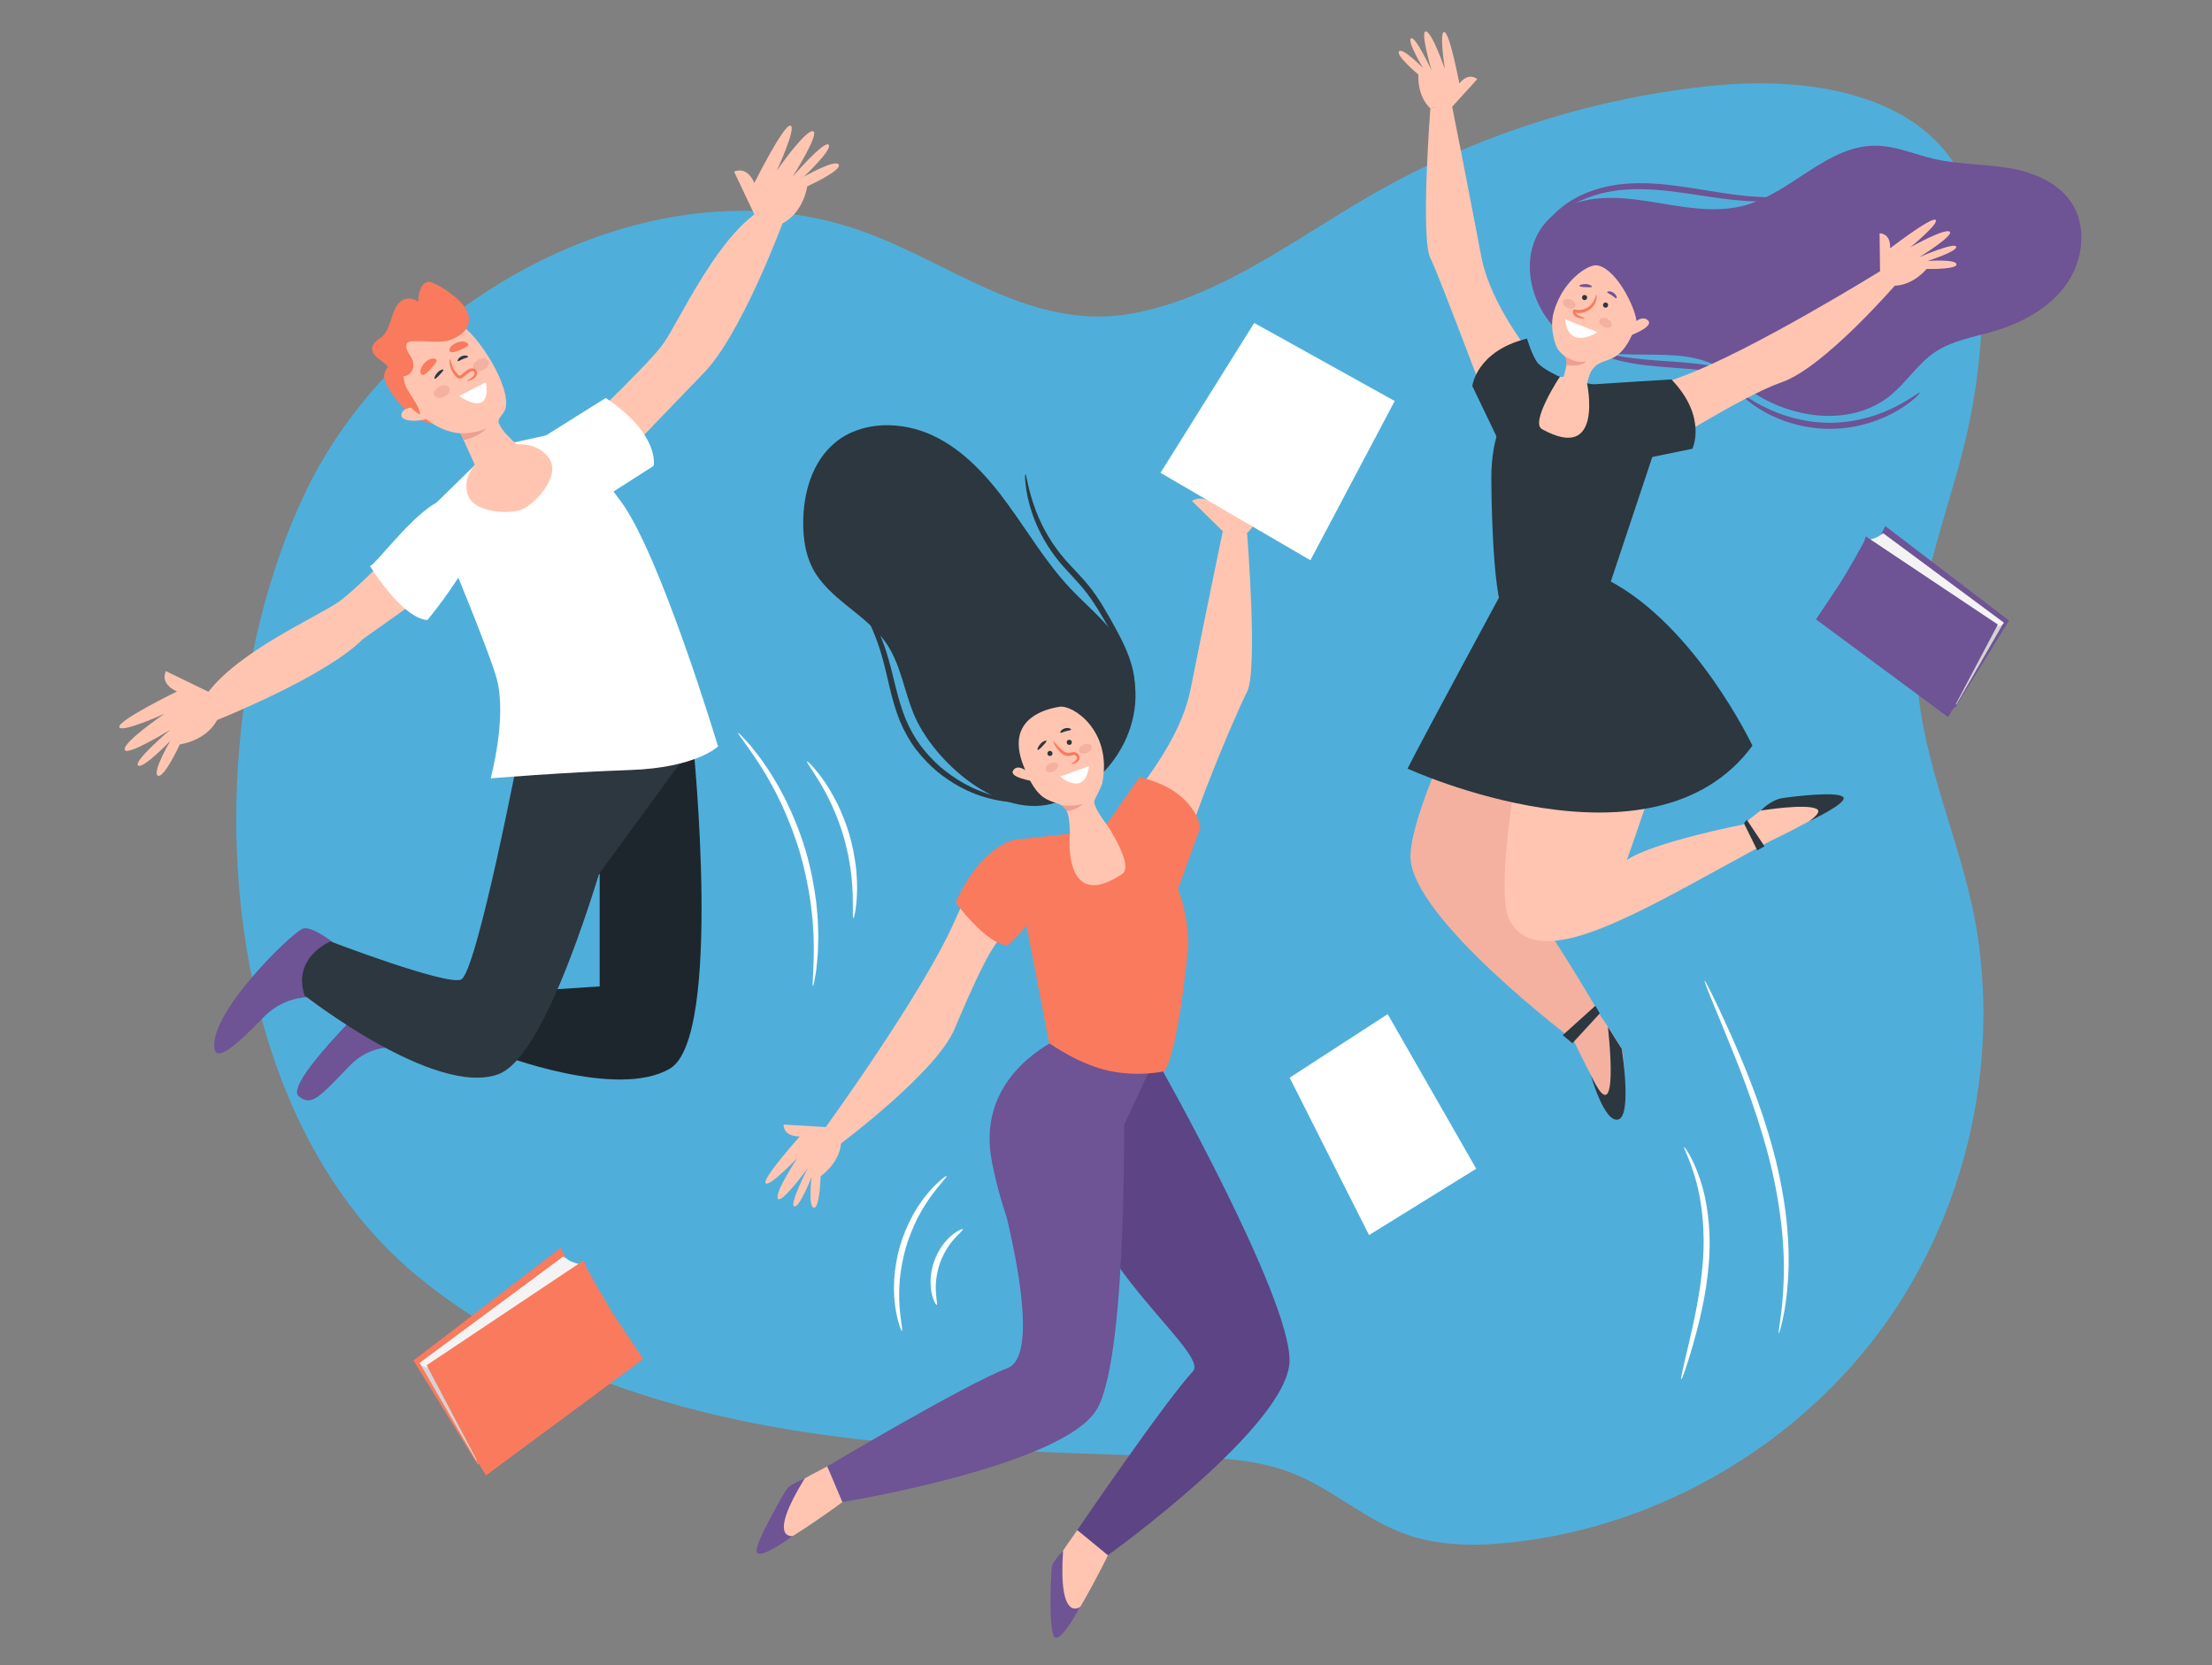 <?xml version="1.0" encoding="utf-8"?>
<!-- Generator: Adobe Illustrator 17.0.0, SVG Export Plug-In . SVG Version: 6.00 Build 0)  -->
<!DOCTYPE svg PUBLIC "-//W3C//DTD SVG 1.1//EN" "http://www.w3.org/Graphics/SVG/1.1/DTD/svg11.dtd">
<svg version="1.1" xmlns="http://www.w3.org/2000/svg" xmlns:xlink="http://www.w3.org/1999/xlink" x="0px" y="0px" width="500px"
	 height="376.409px" viewBox="0 0 500 376.409" enable-background="new 0 0 500 376.409" xml:space="preserve">
<rect x="0" y="0" width="500" height="376.409" fill="#808080" stroke="none"/>
<g id="BACKGROUND">
	<g>
		<path fill="#4FAFDA" d="M189.037,324.751c23.647,3.041,47.498,3.496,71.294,4.408c10.91,0.418,21.605-0.086,31.677,3.828
			c9.431,3.665,16.961,11.02,26.693,14.173c7.552,2.447,15.699,2.361,23.586,1.463c33.364-3.796,64.772-22.376,84.164-49.789
			c17.761-25.106,25.177-57.231,20.524-87.603c-2.822-18.422-11.299-35.602-13.332-54.164c-2.148-19.623,5.347-36.731,10.082-55.392
			c3.302-13.013,4.745-26.495,4.271-39.912c-0.273-7.729-1.245-15.652-4.901-22.468c-9.933-18.513-34.98-22.006-55.886-19.92
			c-25.877,2.583-51.695,10.566-74.461,23.137c-17.975,9.926-35.78,24.374-56.41,28.291c-23.262,4.417-41.255-11.525-62.19-18.796
			c-47.103-16.36-103.974,15.777-124.74,58.52c-25.635,52.766-22.716,139.085,25.266,178.244
			c26.148,21.34,59.842,31.426,93.303,35.84C188.331,324.66,188.684,324.706,189.037,324.751z"/>
	</g>
</g>
<g id="OBJECTS">
	<g>
		<g>
			<g>
				<path fill="#FFFFFF" d="M380.686,259.326c0.074-0.043,0.535,0.567,1.217,1.765c0.686,1.195,1.537,3.011,2.33,5.353
					c1.623,4.668,2.642,11.559,2.038,19.074c-0.599,7.514-2.337,14.109-3.677,18.804c-1.37,4.698-2.38,7.548-2.554,7.5
					c-0.192-0.053,0.489-3.003,1.614-7.746c1.097-4.742,2.661-11.303,3.247-18.664c0.589-7.357-0.249-14.054-1.597-18.684
					C381.996,262.075,380.47,259.439,380.686,259.326z"/>
			</g>
			<g>
				<path fill="#FFFFFF" d="M385.316,221.72c0.086-0.038,0.644,0.983,1.575,2.866c0.931,1.883,2.237,4.627,3.783,8.051
					c3.067,6.847,7.195,16.434,10.189,27.563c1.472,5.566,2.475,10.979,2.984,15.948c0.512,4.97,0.564,9.484,0.308,13.252
					c-0.249,3.77-0.724,6.794-1.183,8.852c-0.453,2.06-0.812,3.17-0.893,3.152c-0.254-0.049,0.867-4.586,1.105-12.05
					c0.296-7.449-0.682-17.797-3.649-28.801c-2.96-11.008-6.919-20.599-9.753-27.532c-1.427-3.469-2.581-6.276-3.38-8.218
					C385.621,222.854,385.229,221.759,385.316,221.72z"/>
			</g>
		</g>
		<g>
			<g>
				<path fill="#FFFFFF" d="M213.971,265.858c0.159,0.172-1.399,1.658-3.421,4.417c-0.502,0.693-1.047,1.452-1.557,2.317
					c-0.558,0.834-1.043,1.791-1.583,2.778c-1.004,2.015-1.957,4.304-2.692,6.795c-0.703,2.501-1.113,4.946-1.334,7.186
					c-0.067,1.123-0.166,2.191-0.137,3.195c-0.029,1.004,0.029,1.937,0.086,2.79c0.245,3.411,0.774,5.498,0.549,5.56
					c-0.136,0.047-1.009-1.968-1.515-5.459c-0.121-0.872-0.237-1.831-0.258-2.868c-0.079-1.036-0.022-2.143,0.013-3.31
					c0.157-2.327,0.545-4.877,1.276-7.474c0.762-2.588,1.79-4.954,2.894-7.008c0.59-1.007,1.131-1.975,1.749-2.81
					c0.57-0.867,1.178-1.617,1.744-2.291C212.07,266.988,213.881,265.745,213.971,265.858z"/>
			</g>
			<g>
				<path fill="#FFFFFF" d="M217.628,277.898c0.115,0.184-0.753,0.848-1.887,2.118c-0.574,0.628-1.179,1.44-1.773,2.382
					c-0.571,0.958-1.117,2.057-1.546,3.269c-0.41,1.219-0.656,2.421-0.798,3.527c-0.113,1.108-0.137,2.12-0.072,2.969
					c0.11,1.699,0.385,2.758,0.18,2.831c-0.148,0.062-0.766-0.906-1.143-2.703c-0.197-0.894-0.279-1.99-0.227-3.203
					c0.08-1.211,0.312-2.537,0.76-3.869c0.467-1.325,1.103-2.512,1.786-3.515c0.707-0.988,1.447-1.8,2.153-2.383
					C216.466,278.139,217.55,277.758,217.628,277.898z"/>
			</g>
		</g>
		<g>
			<g>
				<path fill="#FFFFFF" d="M166.864,165.694c0.071-0.062,0.686,0.543,1.741,1.698c0.536,0.571,1.168,1.289,1.838,2.176
					c0.678,0.88,1.491,1.855,2.256,3.029c0.394,0.579,0.807,1.186,1.238,1.818c0.426,0.635,0.812,1.331,1.242,2.034
					c0.88,1.396,1.669,2.972,2.528,4.616c1.62,3.335,3.168,7.121,4.402,11.224c1.195,4.115,1.953,8.134,2.405,11.814
					c0.173,1.847,0.367,3.598,0.387,5.248c0.021,0.824,0.075,1.618,0.063,2.383c-0.018,0.764-0.035,1.498-0.051,2.198
					c-0.004,1.4-0.157,2.661-0.247,3.768c-0.081,1.108-0.221,2.055-0.36,2.825c-0.258,1.543-0.445,2.385-0.539,2.371
					c-0.243-0.032,0.214-3.451,0.175-8.976c-0.012-0.69-0.025-1.413-0.038-2.167c-0.016-0.753-0.095-1.534-0.141-2.344
					c-0.068-1.622-0.302-3.34-0.506-5.151c-0.514-3.608-1.295-7.543-2.467-11.582c-1.211-4.027-2.695-7.755-4.224-11.063
					c-0.813-1.63-1.551-3.2-2.375-4.598c-0.402-0.704-0.76-1.403-1.156-2.044c-0.399-0.639-0.781-1.253-1.146-1.839
					C168.919,168.474,166.678,165.853,166.864,165.694z"/>
			</g>
			<g>
				<path fill="#FFFFFF" d="M182.423,172.131c0.117-0.104,1.695,1.372,3.701,4.217c1.01,1.416,2.074,3.201,3.111,5.259
					c1.006,2.072,1.966,4.426,2.732,6.975c0.743,2.557,1.215,5.055,1.497,7.34c0.248,2.291,0.325,4.367,0.246,6.105
					c-0.139,3.479-0.661,5.576-0.816,5.552c-0.221-0.027-0.044-2.15-0.156-5.552c-0.045-1.701-0.221-3.719-0.53-5.94
					c-0.342-2.216-0.838-4.632-1.559-7.116c-0.744-2.477-1.641-4.775-2.558-6.821c-0.947-2.032-1.896-3.821-2.783-5.274
					C183.554,173.96,182.252,172.274,182.423,172.131z"/>
			</g>
		</g>
	</g>
	<g>
		<g>
			<g>
				<polygon id="XMLID_14_" fill="#F97A5D" points="127.944,284.559 126.747,282.116 93.451,307.556 107.978,331.089 
					141.122,303.144 				"/>
				<polygon id="XMLID_13_" fill="#D5D3D3" points="94.847,308.1 107.607,330.168 108.424,329.805 97.06,309.171 				"/>
				<path id="XMLID_12_" fill="#F4F3F3" d="M127.285,284.075L94.847,308.1c0,0,0.136,0.516,0.941,0.833
					c0.805,0.318,1.272,0.237,1.272,0.237l34.104-23.341c0,0-1.966-0.457-2.68-0.99
					C127.771,284.307,127.285,284.075,127.285,284.075z"/>
				<path id="XMLID_11_" fill="#F97A5D" d="M131.998,284.889l-35.547,23.743l11.544,21.88l1.86,3.031l35.548-26.31
					c0,0-3.745-5.588-5.993-8.962c-2.248-3.374-6.66-11.331-6.901-11.841C132.27,285.92,131.998,284.889,131.998,284.889z"/>
			</g>
			<g>
				<polygon id="XMLID_10_" fill="#6E5395" points="425.144,120.971 426.148,118.92 454.108,140.283 441.91,160.044 
					414.078,136.577 				"/>
				<polygon id="XMLID_9_" fill="#D5D3D3" points="452.936,140.74 442.221,159.271 441.535,158.965 451.078,141.639 				"/>
				<path id="XMLID_8_" fill="#F4F3F3" d="M425.696,120.564l27.24,20.175c0,0-0.114,0.433-0.79,0.7
					c-0.676,0.267-1.068,0.199-1.068,0.199l-28.639-19.6c0,0,1.651-0.384,2.25-0.831
					C425.288,120.76,425.696,120.564,425.696,120.564z"/>
				<path id="XMLID_7_" fill="#6E5395" d="M421.739,121.248l29.85,19.938l-9.694,18.373l-1.562,2.545l-29.851-22.093
					c0,0,3.145-4.693,5.032-7.525c1.888-2.833,5.593-9.515,5.795-9.943C421.511,122.114,421.739,121.248,421.739,121.248z"/>
			</g>
		</g>
		<g>
			<g>
				<path fill="#F97A5D" d="M88.192,82.521c0,0-2.111,1.461-1.056,3.897c1.056,2.436,5.683,9.662,11.935,9.418
					c0.257-0.01-7.876-13.316-7.876-13.316H88.192z"/>
				<g>
					<g>
						<path fill="#6E5395" d="M78.628,215.735c0,0-7.818-6.985-10.321-5.734c-3.058,1.529-20.562,18.678-19.877,26.758
							c0.28,3.309,4.133,0.474,10.997-6.646c6.865-7.12,15.51-4.069,15.51-4.069L78.628,215.735z"/>
					</g>
					<g>
						<path fill="#6E5395" d="M97.622,227.512l-9.438-5.662c0,0-24.464,22.935-20.641,25.993c2.899,2.319,4.603,0.239,11.467-6.881
							c6.865-7.118,15.562-3.025,15.562-3.025L97.622,227.512z"/>
					</g>
					<polygon fill="#E0A584" points="155.275,152.058 157.045,177.189 117.757,166.955 					"/>
					<path fill="#1D262D" d="M117.757,167.819c0,0,34.366,2.165,38.942,0.639c0,0,6.716,65.977-5.234,73.095
						c-11.951,7.12-38.769-3.306-38.769-3.306l7.241-14.237l15.612-1.018v-25.425l-1.119,0.254L117.757,167.819z"/>
					<path fill="#2C373F" d="M74.679,212.823c0,0-8.644,3.56-5.847,12.205c0,0,29.506,23.137,43.864,17.797
						c8.044-2.991,16.685-25.813,22.73-45.311l21.273-29.056c0,0-10.033,0.501-13.38,0.489c-6.396-0.024-25.562-1.128-25.562-1.128
						s-10.01,52.378-13.577,53.648C100.613,222.738,74.679,212.823,74.679,212.823z"/>
					<path fill="#FFC5B1" d="M125.766,102.126c0,0,20.596-19.324,24.155-24.41c3.559-5.085,11.189-22.12,20.594-29.239l-4.576-9.662
						c0,0,2.797-1.525,4.576,2.542c0,0,6.61-13.22,8.135-12.967c1.527,0.254-3.049,10.17-3.049,10.17s6.358-9.154,8.137-8.898
						c1.778,0.254-4.577,10.29-4.577,10.29s7.118-8.256,8.137-7.239c1.017,1.017-5.594,7.239-5.594,7.239s7.118-4.087,7.882-2.74
						c0.763,1.348-7.118,4.908-7.118,4.908s-0.763,5.848-5.593,8.391c0,0-9.565,25.841-18.21,34.232l-27.771,28.862L125.766,102.126
						z"/>
					<path fill="#FFC5B1" d="M101.18,112.141c0,0-19.515,20.414-24.633,23.925c-5.119,3.51-22.224,10.982-29.43,20.321l-9.619-4.667
						c0,0-1.552,2.783,2.5,4.6c0,0-13.283,6.486-13.042,8.016c0.239,1.528,10.198-2.956,10.198-2.956s-9.213,6.272-8.975,8.053
						c0.238,1.781,10.332-4.48,10.332-4.48s-8.322,7.041-7.314,8.067c1.006,1.027,7.291-5.525,7.291-5.525s-4.153,7.08-2.812,7.855
						c1.34,0.775,4.973-7.073,4.973-7.073s5.855-0.707,8.443-5.515c0,0,24.478-9.738,32.949-18.304l30.46-21.583L101.18,112.141z"/>
					<path fill="#FFFFFF" d="M108.496,104.005l-9.87,9.661l2.503,10.893c0,0,9.724,23.345,11.194,29.04
						c2.285,8.856-1.411,22.358-1.411,22.358s16.485-1.368,31.485-1.877c14.999-0.508,19.906-5.341,19.906-5.341
						s-13.005-43.314-21.983-55.422c-8.98-12.107-12.246-15.897-12.246-15.897l-13.221,2.89L108.496,104.005z"/>
					<path fill="#FFFFFF" d="M137.463,111.89l10.284-6.571c0,0,1.571-7.04-10.832-15.344l-14.543,9.112L137.463,111.89z"/>
					<path fill="#FFFFFF" d="M100.706,112.903c-5.638,0.791-15.941,15.08-17.09,15.052c0,0,7.251,11.833,12.995,12.217
						C96.611,140.172,121.888,109.932,100.706,112.903z"/>
					<path fill="#FFC5B1" d="M120.608,103.605c0,0-8.195-6.123-7.91-8.564c0.072-0.615,1.207-1.613,1.503-2.499
						c1.589-4.767-6.072-17.05-10.779-19.639c-3.703-2.036-2.079-2.216-9.873,2.414c-7.793,4.631-3.354,12.64,0.127,16.781
						c3.29,3.915,7.057,5.592,10.448,5.875l4.82,10.706L120.608,103.605z"/>
					<path fill="#FFC5B1" d="M105.821,112.105c-1.55-3.802,1.385-8.591,6.556-10.7c5.173-2.11,10.62-0.738,12.173,3.063
						c1.549,3.8-3.655,9.515-6.56,10.7C115.085,116.351,107.37,115.905,105.821,112.105z"/>
				</g>
				<path fill="#FFC5B1" d="M93.675,92.099c0,0-2.658-0.148-2.953,1.624c-0.295,1.772,4.873,1.772,6.792,0.443L93.675,92.099z"/>
				<path fill="#F97A5D" d="M95.004,93.724c-0.505-3.201-3.916-5.581-3.746-8.7c1.635,0.013,2.686-2.012,1.941-3.743
					c-0.293-0.68-0.789-1.262-1.106-1.933c-0.317-0.671-0.4-1.548,0.085-1.927c0.229-0.179,0.541-0.21,0.838-0.24
					c2.425-0.249,6.577,0.478,8.808-0.348c2.125-0.787,4.4-2.319,4.179-4.921c-0.193-2.265-2.194-4.103-4.031-5.49
					c-1.054-0.796-4.063-2.877-5.197-2.688c-1.734,0.289-2.153,2.6-2.279,4.535c-1.212-1.155-2.999-0.969-4.054-0.03
					c-1.054,0.939-1.553,2.431-2.012,3.872c-0.46,1.441-0.946,2.937-1.986,3.894c-0.97,0.893-2.503,1.567-2.302,3.084
					c0.239,1.809,2.601,2.451,3.693,3.993c-0.268-0.379-0.497,2.036-0.342,2.445c0.466,1.233,1.629,2.049,2.47,2.992
					C91.756,90.526,92.632,92.55,95.004,93.724z"/>
				<path fill="#FFFFFF" d="M109.853,86.404l-6.056,3.132C103.797,89.536,111.071,94.816,109.853,86.404z"/>
				
					<ellipse transform="matrix(0.885 -0.466 0.466 0.885 -29.748 56.687)" fill="#F4B19F" cx="99.829" cy="88.537" rx="1.913" ry="1.285"/>
				
					<ellipse transform="matrix(0.885 -0.466 0.466 0.885 -25.917 60.11)" fill="#F4B19F" cx="108.671" cy="82.496" rx="1.913" ry="1.285"/>
				<g>
					<path fill="#F97A5D" d="M105.625,86.182c-0.028-0.036,0.085-0.185,0.347-0.373c0.25-0.193,0.685-0.401,1.008-0.749
						c0.32-0.338,0.435-1.041-0.055-1.139c-0.51-0.173-1.087,0.411-1.75,0.966c-0.164,0.136-0.326,0.271-0.487,0.404
						c-0.151,0.138-0.467,0.34-0.795,0.299c-0.625-0.101-0.89-0.519-1.131-0.797c-0.48-0.617-0.776-1.262-0.94-1.819
						c-0.325-1.128-0.179-1.856-0.101-1.85c0.109-0.006,0.146,0.694,0.559,1.687c0.207,0.493,0.519,1.052,0.972,1.581
						c0.22,0.269,0.499,0.518,0.696,0.527c0.083,0.004,0.148-0.024,0.305-0.155c0.158-0.133,0.318-0.268,0.481-0.404
						c0.334-0.27,0.623-0.543,1.005-0.796c0.371-0.25,0.9-0.409,1.374-0.247c0.506,0.132,0.803,0.723,0.715,1.133
						c-0.057,0.418-0.264,0.726-0.501,0.951c-0.499,0.417-0.945,0.518-1.227,0.644C105.813,86.152,105.656,86.221,105.625,86.182z"
						/>
				</g>
				<path fill="#EDA091" d="M104.123,97.974c0,0,3.863,0.022,5.959-1.268c0,0-1.774,2.177-5.322,2.742L104.123,97.974z"/>
				<g>
					<path fill="#2C373F" d="M105.798,80.651c-0.035,0.191-0.575,0.25-1.146,0.502c-0.578,0.234-0.996,0.581-1.158,0.473
						c-0.165-0.088,0.108-0.777,0.89-1.106C105.165,80.188,105.85,80.471,105.798,80.651z"/>
				</g>
				<g>
					<path fill="#2C373F" d="M98.228,85.616c-0.145-0.108,0.082-0.73,0.639-1.352c0.562-0.636,1.282-0.848,1.357-0.671
						c0.081,0.174-0.358,0.576-0.851,1.135C98.873,85.286,98.386,85.735,98.228,85.616z"/>
				</g>
				<g>
					<path fill="#F97A5D" d="M95.294,84.656c-0.313-0.232-0.557-1.225,0.64-2.562c1.21-1.368,2.561-1.128,2.723-0.747
						c0.174,0.373-0.276,0.904-1.337,2.107C96.243,84.652,95.633,84.911,95.294,84.656z"/>
				</g>
				<g>
					<path fill="#F97A5D" d="M101.653,79.386c-0.173-0.324,0.018-1.266,1.576-1.924c1.58-0.679,2.633,0.069,2.618,0.458
						c-0.002,0.388-0.598,0.658-1.985,1.256C102.462,79.764,101.839,79.739,101.653,79.386z"/>
				</g>
			</g>
			<g>
				<g>
					<path fill="#6E5395" d="M433.965,88.767c0.102,0.101-1.576,1.989-5.058,4.045c-3.439,2.054-8.85,4.09-15.074,4.136
						c-6.224,0.046-11.665-1.91-15.134-3.913c-3.511-2.004-5.217-3.867-5.117-3.97c0.145-0.184,2.053,1.388,5.569,3.11
						c3.483,1.727,8.729,3.442,14.672,3.399c5.942-0.044,11.163-1.837,14.62-3.615C431.932,90.185,433.818,88.585,433.965,88.767z"
						/>
				</g>
				<g>
					<path fill="#6E5395" d="M395.994,85.914c-0.095,0.209-1.953-0.562-5.083-1.26c-1.56-0.369-3.453-0.652-5.561-0.914
						c-2.116-0.234-4.455-0.42-6.925-0.595c-2.471-0.174-4.836-0.373-6.984-0.639c-2.147-0.285-4.078-0.624-5.668-1.054
						c-3.192-0.833-5-1.819-4.937-1.958c0.083-0.211,1.984,0.439,5.145,1.008c1.577,0.3,3.48,0.533,5.599,0.745
						c2.124,0.194,4.469,0.353,6.944,0.527c2.476,0.176,4.844,0.403,6.991,0.711c2.144,0.337,4.069,0.729,5.642,1.23
						C394.319,84.679,396.065,85.784,395.994,85.914z"/>
				</g>
				<path fill="#6E5395" d="M358.343,45.308c5.934-1.259,12.082-0.175,18.065,0.822c5.984,0.997,12.196,1.896,18.046,0.29
					c10.562-2.899,18.58-13.57,29.532-13.484c4.51,0.035,8.762,1.961,13.156,2.98c5.456,1.266,11.14,1.13,16.667,2.033
					c5.528,0.903,11.238,3.125,14.361,7.774c3.707,5.517,2.69,13.3-1.199,18.69c-3.889,5.39-10.117,8.672-16.497,10.532
					c-4.451,1.298-9.193,2.048-13.045,4.629c-3.896,2.611-6.44,6.813-10.071,9.782c-9.109,7.449-23.284,5.314-32.693-1.751
					c-2.364-1.776-4.556-3.835-7.212-5.135c-10.803-5.287-26.34,1.713-35.644-7.909C342.362,64.791,343.708,48.412,358.343,45.308z"
					/>
				<g>
					<g>
						<path fill="#F4B19F" d="M355.378,234.538c0,0,9.898,21.215,11.055,17.287c1.156-3.93,0.773-13.365,0.153-14.712
							c-0.622-1.348-4.669-7.298-4.669-7.298L355.378,234.538z"/>
						<path fill="#FFC5B1" d="M426.949,62.985c0.915,1.174,0.304-0.087,1.341,1.606c4.31-0.151,7.203-3.798,7.203-3.798
							s6.841,0.181,6.762-1.04c-0.078-1.224-6.558-0.766-6.558-0.766s6.855-2.154,6.479-3.229c-0.374-1.074-8.288,2.352-8.288,2.352
							s7.986-4.957,6.806-5.752c-1.179-0.793-8.863,3.535-8.863,3.535s6.678-5.485,5.677-6.193
							c-0.999-0.707-10.262,6.432-10.262,6.432c0.135-3.511-2.384-3.388-2.384-3.388l0.104,8.575
							C424.966,61.317,426.527,62.445,426.949,62.985z"/>
						<path fill="#FFC5B1" d="M325.546,24.175c-1.464,0.269-0.328-0.239-2.229,0.341c-3.121-2.976-2.707-7.653-2.707-7.653
							s-5.234-4.406-4.366-5.266c0.873-0.863,5.414,3.78,5.414,3.78s-3.695-6.161-2.701-6.716c0.993-0.554,4.638,7.262,4.638,7.262
							s-2.682-9.009-1.272-8.82c1.408,0.189,4.282,8.525,4.282,8.525s-1.352-8.533-0.136-8.398
							c1.216,0.134,3.405,11.623,3.405,11.623c2.23-2.716,4.031-0.951,4.031-0.951l-5.653,6.217
							C328.252,24.117,326.219,24.052,325.546,24.175z"/>
						<path fill="#FFC5B1" d="M361.053,59.993c-1.893-0.31-6.47,2.731-8.76,7.689c-1.282,2.775-2.164,5.593-0.692,10.107
							c0.692,2.123,2.143,2.389,2.466,3.34c0.409,1.204-0.945,4.999-0.945,4.999s5.403,2.182,5.403,2.182
							c0.351-2.607,0.749-5.231,3.406-6.363c0.994-0.424,2.058-0.692,2.995-1.229c2.532-1.451,3.884-4.626,4.923-7.224
							C370.625,71.553,365.799,60.771,361.053,59.993z"/>
						<path fill="#F4B19F" d="M354.622,133.677l-9.051-3.633c0,0-26.864,49.818-26.753,63.639
							c0.111,13.821,36.896,41.494,36.896,41.494l6.205-5.363c0,0-11.358-19.803-17.429-26.786
							C338.418,196.046,354.622,133.677,354.622,133.677z"/>
						<path fill="#FFC5B1" d="M399.566,190.426c0,0,19.95-9.466,15.941-10.302c-4.009-0.832-13.385,0.315-14.676,1.043
							c-1.293,0.729-6.895,5.245-6.895,5.245L399.566,190.426z"/>
						<path fill="#FFC5B1" d="M363.513,133.245l-13.732,4.996c0,0-13.736,60.416-8.492,69.901c5.242,9.488,19.969,3.21,40.943-8.238
							c17.568-9.59,17.568-9.59,17.568-9.59l-5.864-3.903c0,0-20.443,4.006-26.184,8c0,0,2.996-8.489,6.991-20.472
							C378.737,161.955,381.492,149.722,363.513,133.245z"/>
						<path fill="#FFC5B1" d="M346.611,92.085c0-4.014,1.292-6.918,5.306-6.918c4.015,0,9.563,1.408,9.563,5.422
							c0,4.016-3.163,10.535-7.179,10.535C350.287,101.125,346.611,96.101,346.611,92.085z"/>
						<path fill="#FFC5B1" d="M349.781,84.593c0,0-12.482-13.508-14.979-26.741c-2.498-13.231-6.74-34.702-6.74-34.702l-4.744,1.366
							c0,0-2.248,29.343,0,33.837c2.247,4.494,13.225,34.412,16.569,42.269L349.781,84.593z"/>
						<path fill="#FFC5B1" d="M363.191,95.121c0,0,0.96-4.202,16.744-9.913c15.784-5.711,45.562-24.22,45.562-24.22l2.972,3.399
							c0,0-16.18,18.689-25.593,21.967c-9.413,3.279-29.406,16.203-31.463,17.238C368.301,105.157,368.34,107.127,363.191,95.121z"
							/>
						<path fill="#2C373F" d="M349.781,84.593c0,0-12.682,4.11-12.682,23.407c0,0,0.008,26.43,2.997,31.237
							c0,0,4.859,1.245,10.917,0c6.352-1.306,12.5-5.992,12.5-5.992l9.976-29.949l-1.193-14.032l-13.564-2.62
							c0,0,3.892,18.184-10.186,10.367c-2.736-1.519,4.025-11.836,4.025-11.836L349.781,84.593z"/>
						<path fill="#2C373F" d="M339.05,100.287l-6.249-13.018c0,0,0.896-7.898,12.368-10.729c0,0,1.16,3.981,2.432,5.502
							c1.271,1.521,4.974,3.138,4.974,3.138L339.05,100.287z"/>
						<path fill="#2C373F" d="M362.675,105.52l19.87-4.073c0,0,3.456-7.158-4.737-15.672c0,0-15.5,0.935-17.506,1.102
							c-1.975,0.165-0.619,1.685-0.619,1.685L362.675,105.52z"/>
					</g>
					<path fill="#2C373F" d="M340.064,132.799c0,0-18.796,34.749-21.9,40.958c0,0,55.449,25.47,77.958-5.189
						c0,0-12.804-27.1-32.598-37.417l0,0l-8.539-2.556l-14.586,4.036"/>
				</g>
				<path fill="#FFC5B1" d="M369.121,73.166c0,0,2.141-2.141,3.458-0.659c1.317,1.482-4.775,3.622-4.775,3.622L369.121,73.166z"/>
				<g>
					<path fill="#6E5395" d="M408.283,43.966c0.021,0.075-0.806,0.432-2.385,0.807c-1.576,0.379-3.913,0.723-6.815,0.782
						c-2.901,0.058-6.351-0.2-10.127-0.712c-3.779-0.5-7.884-1.237-12.203-1.708c-4.312-0.462-8.458-0.545-12.13,0.048
						c-3.673,0.583-6.853,1.786-9.282,3.191c-2.43,1.416-4.121,2.986-5.159,4.176c-1.044,1.19-1.514,1.949-1.62,1.886
						c-0.058-0.03,0.255-0.886,1.202-2.22c0.939-1.33,2.598-3.085,5.072-4.673c2.472-1.576,5.758-2.931,9.576-3.609
						c3.823-0.689,8.099-0.635,12.486-0.166c4.391,0.479,8.5,1.257,12.236,1.821c3.735,0.576,7.109,0.927,9.951,0.994
						C404.783,44.742,408.231,43.731,408.283,43.966z"/>
				</g>
				<g>
					<path fill="#F97A5D" d="M358.219,71.951c-0.006,0.084-0.617,0.142-1.547-0.166c-0.23-0.081-0.502-0.187-0.755-0.419
						c-0.125-0.116-0.241-0.27-0.312-0.455c-0.102-0.259-0.094-0.553,0.007-0.777c0.03-0.045,0.028-0.152,0.088-0.154l0.18-0.005
						c0.117-0.017,0.254,0.022,0.388,0.047c0.246,0.047,0.324,0.04,0.5,0.051c0.307,0.007,0.625-0.024,0.943-0.095
						c1.299-0.274,2.17-1.22,2.56-1.997c0.409-0.784,0.445-1.372,0.554-1.366c0.077-0.009,0.229,0.617-0.11,1.561
						c-0.171,0.463-0.47,0.994-0.953,1.46c-0.48,0.465-1.145,0.848-1.901,1.012c-0.377,0.084-0.756,0.116-1.12,0.097
						c-0.16-0.008-0.409-0.04-0.483-0.056c-0.067-0.012-0.058-0.027-0.071-0.018c-0.008,0.007-0.013,0.021-0.012,0.04
						c0.028,0.09,0.076,0.176,0.146,0.253c0.139,0.157,0.34,0.274,0.538,0.373C357.663,71.73,358.234,71.848,358.219,71.951z"/>
				</g>
				<path fill="#FFFFFF" d="M353.761,72.182l7.32,2.884C361.081,75.066,354.649,79.502,353.761,72.182z"/>
				
					<ellipse transform="matrix(0.885 0.466 -0.466 0.885 75.697 -160.619)" fill="#F4B19F" cx="362.876" cy="72.869" rx="1.504" ry="1.01"/>
				
					<ellipse transform="matrix(0.918 0.397 -0.397 0.918 56.39 -135.149)" fill="#F4B19F" cx="354.658" cy="68.641" rx="1.504" ry="1.01"/>
				<path fill="#EDA091" d="M353.326,80.21c0,0,2.566,2.149,5.243,1.457c0,0-0.923,1.384-4.477,0.877
					C354.093,82.543,354.389,81.018,353.326,80.21z"/>
				<circle fill="#2C373F" cx="362.925" cy="68.972" r="0.58"/>
				<circle fill="#2C373F" cx="358.179" cy="67.263" r="0.58"/>
				<g>
					<path fill="#6E5395" d="M365.368,67.428c-0.179,0.076-0.525-0.343-1.049-0.682c-0.513-0.354-1.033-0.513-1.032-0.708
						c-0.017-0.186,0.709-0.336,1.413,0.136C365.407,66.644,365.547,67.372,365.368,67.428z"/>
				</g>
				<g>
					<path fill="#6E5395" d="M357.004,64.614c-0.012-0.181,0.611-0.409,1.445-0.387c0.849,0.018,1.476,0.43,1.389,0.602
						c-0.08,0.174-0.671,0.099-1.417,0.085C357.673,64.892,357.016,64.811,357.004,64.614z"/>
				</g>
				<path fill="#2C373F" d="M359.618,243.158c0,0,3.046,10.807,6.189,9.923s0.78-15.968,0.78-15.968l-3.138-4.958
					C363.449,232.155,366.397,257.404,359.618,243.158z"/>
				<path fill="#2C373F" d="M398.014,183.239c0,0,2.214-2.416,4.898-2.818c2.684-0.403,12.28-1.543,13.689-0.268
					c1.409,1.275-7.778,5.55-7.778,5.55s3.201-2.04,1.872-2.799C408.348,181.561,398.014,183.239,398.014,183.239z"/>
				<polygon fill="#2C373F" points="394.207,186.133 397.211,192.232 398.85,191.321 394.844,185.313 				"/>
				<polygon fill="#2C373F" points="360.616,227.37 353.242,234.016 355.427,235.836 361.617,229.1 				"/>
			</g>
			<g>
				<path fill="#2C373F" d="M206.451,161.207c-2.096-5.204-2.903-10.998-6.032-15.655c-4.503-6.702-13.151-10.027-16.806-17.227
					c-1.552-3.058-2.04-6.555-2.055-9.984c-0.03-6.785,2.001-13.997,7.241-18.308c6.021-4.953,15.055-4.884,22.106-1.556
					c7.051,3.328,12.438,9.369,17.018,15.679c4.58,6.31,8.591,13.08,13.925,18.767c3.955,4.216,8.646,7.851,11.625,12.805
					c8.167,13.578-0.236,30.76-14.655,35.66C226.151,185.694,210.834,172.087,206.451,161.207z"/>
				<g>
					<g>
						<path fill="#FFC5B1" d="M188.403,256.977c1.254,1.031-0.114,0.317,1.711,1.505c-0.408,4.557-4.623,7.428-4.623,7.428
							s-0.178,7.255-1.532,7.107c-1.357-0.148-0.488-6.986-0.488-6.986s-2.775,7.146-3.949,6.691
							c-1.173-0.453,3.075-8.653,3.075-8.653s-5.954,8.195-6.772,6.904c-0.816-1.291,4.422-9.2,4.422-9.2s-6.469,6.782-7.199,5.684
							c-0.73-1.095,7.72-10.527,7.72-10.527c-3.911-0.043-3.634-2.705-3.634-2.705l9.526,0.564
							C186.659,254.789,187.826,256.501,188.403,256.977z"/>
						<path fill="#FFC5B1" d="M279.407,120.149c1.63,0.286,0.365-0.254,2.48,0.361c3.473-3.156,3.013-8.116,3.013-8.116
							s5.826-4.672,4.86-5.585c-0.972-0.915-6.026,4.009-6.026,4.009s4.112-6.534,3.007-7.122c-1.105-0.587-5.162,7.701-5.162,7.701
							s2.985-9.553,1.416-9.353c-1.567,0.201-4.766,9.04-4.766,9.04s1.505-9.049,0.151-8.906
							c-1.354,0.143-3.544,11.997-3.544,11.997c-3.19-2.597-5.423-0.935-5.423-0.935l6.982,6.846
							C276.395,120.088,278.658,120.018,279.407,120.149z"/>
						<path fill="#FFC5B1" d="M239.527,159.771c2.947-0.46,11.934,5.364,9.647,17.191c-0.192,0.993-1.489,3.179-1.811,4.083
							c-0.409,1.145,2.771,5.336,2.771,5.336l-8.207,2.622c-0.35-2.48,0.238-6.103-2.414-7.179c-0.992-0.403-2.054-0.658-2.99-1.169
							c-2.527-1.38-3.877-4.399-4.914-6.87c-0.775-1.846-1.365-3.833-1.343-5.837C230.322,162.902,234.79,160.51,239.527,159.771z"
							/>
						<path fill="#FFC5B1" d="M255.962,192.162c0-4.257-1.35-5.882-5.818-5.882c-4.468,0-10.366,1.625-10.366,5.882
							c0,4.258,3.155,9.586,7.625,9.586C251.87,201.748,255.962,196.42,255.962,192.162z"/>
						<path fill="#FFC5B1" d="M252.434,184.217c0,0,13.893-14.325,16.672-28.356c2.78-14.031,7.502-36.799,7.502-36.799l5.28,1.449
							c0,0,2.502,31.115,0,35.881c-2.501,4.766-16.673,37.859-16.395,46.329L252.434,184.217z"/>
						<path fill="#FFC5B1" d="M227.668,191.152c0,0-4.724,0.794-11.949,17.208c-7.225,16.414-29.455,46.972-29.455,46.972
							l3.613,3.327c0,0,21.674-16.147,25.841-25.942c4.168-9.796,9.447-21.974,11.949-21.445
							C230.168,211.803,240.728,197.241,227.668,191.152z"/>
						<path fill="#F97A5D" d="M264.863,204.909l6.469-17.855c0,0-0.997-8.375-13.766-11.377l-7.233,10.422L264.863,204.909z"/>
						<path fill="#F97A5D" d="M229.825,189.782c0,0-7.633,0.643-13.818,14.23c0,0,6.803,9.392,11.78,9.709
							C227.787,213.721,246.272,197.921,229.825,189.782z"/>
					</g>
					<g>
						<path fill="#FFC5B1" d="M250.795,350.909c0,0-11.017,22.497-12.305,18.332c-1.286-4.168-0.861-14.173-0.17-15.601
							c0.693-1.43,5.196-7.739,5.196-7.739L250.795,350.909z"/>
						<path fill="#5D4484" d="M251.637,243.954l10.074-3.852c0,0,29.9,52.828,29.776,67.484
							c-0.124,14.656-41.066,44.001-41.066,44.001l-6.906-5.686c0,0,19.406-28.532,26.163-35.937
							c3.379-3.703-20.811-21.849-24.475-39.309C241.54,253.196,251.637,243.954,251.637,243.954z"/>
					</g>
					<g>
						<g>
							<path fill="#FFC5B1" d="M191.061,339.124c0,0-20.608,15.191-19.751,10.926c0.86-4.266,6.048-12.975,7.348-13.943
								c1.303-0.968,8.34-4.612,8.34-4.612L191.061,339.124z"/>
							<path fill="#6E5395" d="M224.225,262.661l29.808-17.275c0,0,1.184,60.008-5.972,72.983
								c-7.156,12.974-57.658,21.195-57.658,21.195l-3.405-8.069c0,0,31.158-18.563,40.724-22.197
								C237.289,305.664,224.225,262.661,224.225,262.661z"/>
						</g>
						<path fill="#6E5395" d="M241.978,233.569c0,0-21.948,7.772-17.753,29.092c4.196,21.32,11.189,25.318,11.189,25.318
							l12.587-20.654l12.637-27.046l-12.637-1.602L241.978,233.569z"/>
					</g>
					<path fill="#F97A5D" d="M252.434,184.217c0,0,16.159,9.056,16.159,29.518c0,0-2.053,23.329-5.379,28.427
						c0,0-5.408,1.32-12.151,0c-7.07-1.385-13.912-6.354-13.912-6.354l-5.522-28.562l-4.296-16.677l2.329-0.768l12.154-1.334
						c0,0-1.746,18.154,11.824,9.138c2.858-1.899-3.557-11.364-3.557-11.364L252.434,184.217z"/>
				</g>
				<polygon fill="#FFFFFF" points="262.324,106.89 296.204,126.654 315.262,90.656 283.499,73.01 				"/>
				<polygon fill="#FFFFFF" points="309.457,279.209 333.689,264.209 313.67,229.265 291.519,243.628 				"/>
				<g>
					<path fill="#2C373F" d="M190.151,130.309c0.064-0.057,0.811,0.622,1.995,2.007c1.178,1.387,2.785,3.496,4.398,6.342
						c1.619,2.834,3.222,6.43,4.365,10.604c1.184,4.144,1.978,8.801,3.798,13.286c0.946,2.216,2.09,4.279,3.453,6.103
						c1.375,1.812,2.901,3.402,4.471,4.79c3.207,2.699,6.568,4.557,9.563,5.63c2.992,1.088,5.555,1.576,7.337,1.751
						c1.781,0.197,2.786,0.226,2.788,0.342c0.004,0.073-0.998,0.226-2.826,0.191c-1.827-0.014-4.486-0.363-7.618-1.367
						c-3.134-0.99-6.675-2.822-10.061-5.581c-1.66-1.417-3.274-3.059-4.729-4.947c-1.441-1.897-2.659-4.068-3.648-6.391
						c-1.896-4.689-2.646-9.387-3.748-13.475c-1.053-4.102-2.517-7.631-3.997-10.472c-1.471-2.847-2.931-5.007-3.966-6.478
						C190.682,131.174,190.073,130.378,190.151,130.309z"/>
				</g>
				<g>
					<path fill="#2C373F" d="M231.776,107.187c0.248-0.038,0.491,3.297,2.358,8.23c0.931,2.457,2.318,5.284,4.308,8.118
						c0.995,1.419,2.141,2.817,3.437,4.21c1.287,1.4,2.689,2.82,4.014,4.415c2.657,3.217,4.485,6.694,6.206,9.763
						c1.709,3.099,3.069,6.046,3.762,8.684c0.721,2.628,0.764,4.891,0.535,6.392c-0.239,1.508-0.614,2.272-0.676,2.252
						c-0.119-0.031,0.075-0.838,0.143-2.3c0.058-1.459-0.127-3.585-0.934-6.07c-0.781-2.494-2.183-5.307-3.935-8.34
						c-1.778-3.032-3.622-6.439-6.16-9.505c-1.275-1.535-2.656-2.95-3.951-4.385c-1.303-1.427-2.487-2.913-3.485-4.399
						c-2.004-2.978-3.342-5.944-4.18-8.51c-0.857-2.564-1.223-4.728-1.395-6.219C231.652,108.029,231.698,107.194,231.776,107.187z"
						/>
				</g>
				<g>
					<path fill="#F97A5D" d="M242.162,172.626c-0.013-0.096,0.539-0.183,1.06-0.796c0.12-0.14,0.241-0.346,0.24-0.467
						c-0.003-0.129-0.094-0.353-0.248-0.482c-0.162-0.144-0.34-0.214-0.576-0.19c-0.243,0.018-0.541,0.139-0.929,0.197
						c-0.85,0.113-1.513-0.367-1.949-0.756c-0.448-0.409-0.79-0.824-1.045-1.197c-0.507-0.749-0.666-1.289-0.587-1.329
						c0.089-0.048,0.396,0.399,0.968,1.027c0.286,0.312,0.647,0.67,1.074,1.015c0.42,0.335,0.934,0.639,1.447,0.558
						c0.272-0.034,0.589-0.161,0.975-0.188c0.393-0.038,0.829,0.142,1.069,0.413c0.255,0.275,0.398,0.601,0.369,0.986
						c-0.077,0.395-0.285,0.578-0.458,0.75C242.824,172.822,242.138,172.716,242.162,172.626z"/>
				</g>
				<path fill="#FFFFFF" d="M246.166,173.19l-6.507,2.366C239.66,175.556,245.181,180.386,246.166,173.19z"/>
				
					<ellipse transform="matrix(0.885 -0.466 0.466 0.885 -53.455 130.704)" fill="#F4B19F" cx="237.68" cy="173.488" rx="1.504" ry="1.01"/>
				
					<ellipse transform="matrix(0.924 -0.382 0.382 0.924 -46.083 106.452)" fill="#F4B19F" cx="245.334" cy="169.405" rx="1.504" ry="1.01"/>
				<path fill="#EDA091" d="M239.852,181.997c0,0,2.177,0.443,4.952-0.251c0,0-1.368,1.33-3.604,1.638
					C241.201,183.384,240.7,182.459,239.852,181.997z"/>
				<circle fill="#2C373F" cx="241.701" cy="167.813" r="0.58"/>
				<circle fill="#2C373F" cx="237.329" cy="170.328" r="0.58"/>
				<g>
					<path fill="#2C373F" d="M242.102,164.95c-0.058,0.185-0.601,0.179-1.198,0.36c-0.602,0.163-1.059,0.456-1.207,0.33
						c-0.153-0.107,0.202-0.758,1.018-0.99C241.53,164.414,242.175,164.778,242.102,164.95z"/>
				</g>
				<g>
					<path fill="#2C373F" d="M234.548,169.512c-0.145-0.108,0.083-0.73,0.639-1.352c0.562-0.636,1.282-0.848,1.357-0.671
						c0.081,0.174-0.358,0.576-0.851,1.135C235.193,169.181,234.706,169.63,234.548,169.512z"/>
				</g>
				<path fill="#FFC5B1" d="M232.094,174.344c0,0-2.087-1.753-3.089-0.167c-1.002,1.586,4.508,2.421,4.508,2.421L232.094,174.344z"
					/>
				<path fill="#6E5395" d="M181.913,334.188c0,0-2.992,1.301-3.772,2.081c-0.78,0.781-7.935,13.138-7.024,14.699
					s8.086-3.738,8.086-3.738S173.197,348.367,181.913,334.188"/>
				<path fill="#6E5395" d="M240.298,350.529c0,0-2.125,2.297-2.453,3.351c-0.328,1.054-0.915,15.321,0.618,16.28
					c1.532,0.958,5.72-6.914,5.72-6.914s-5.006,3.922-3.885-12.684"/>
			</g>
		</g>
	</g>
</g>
</svg>
